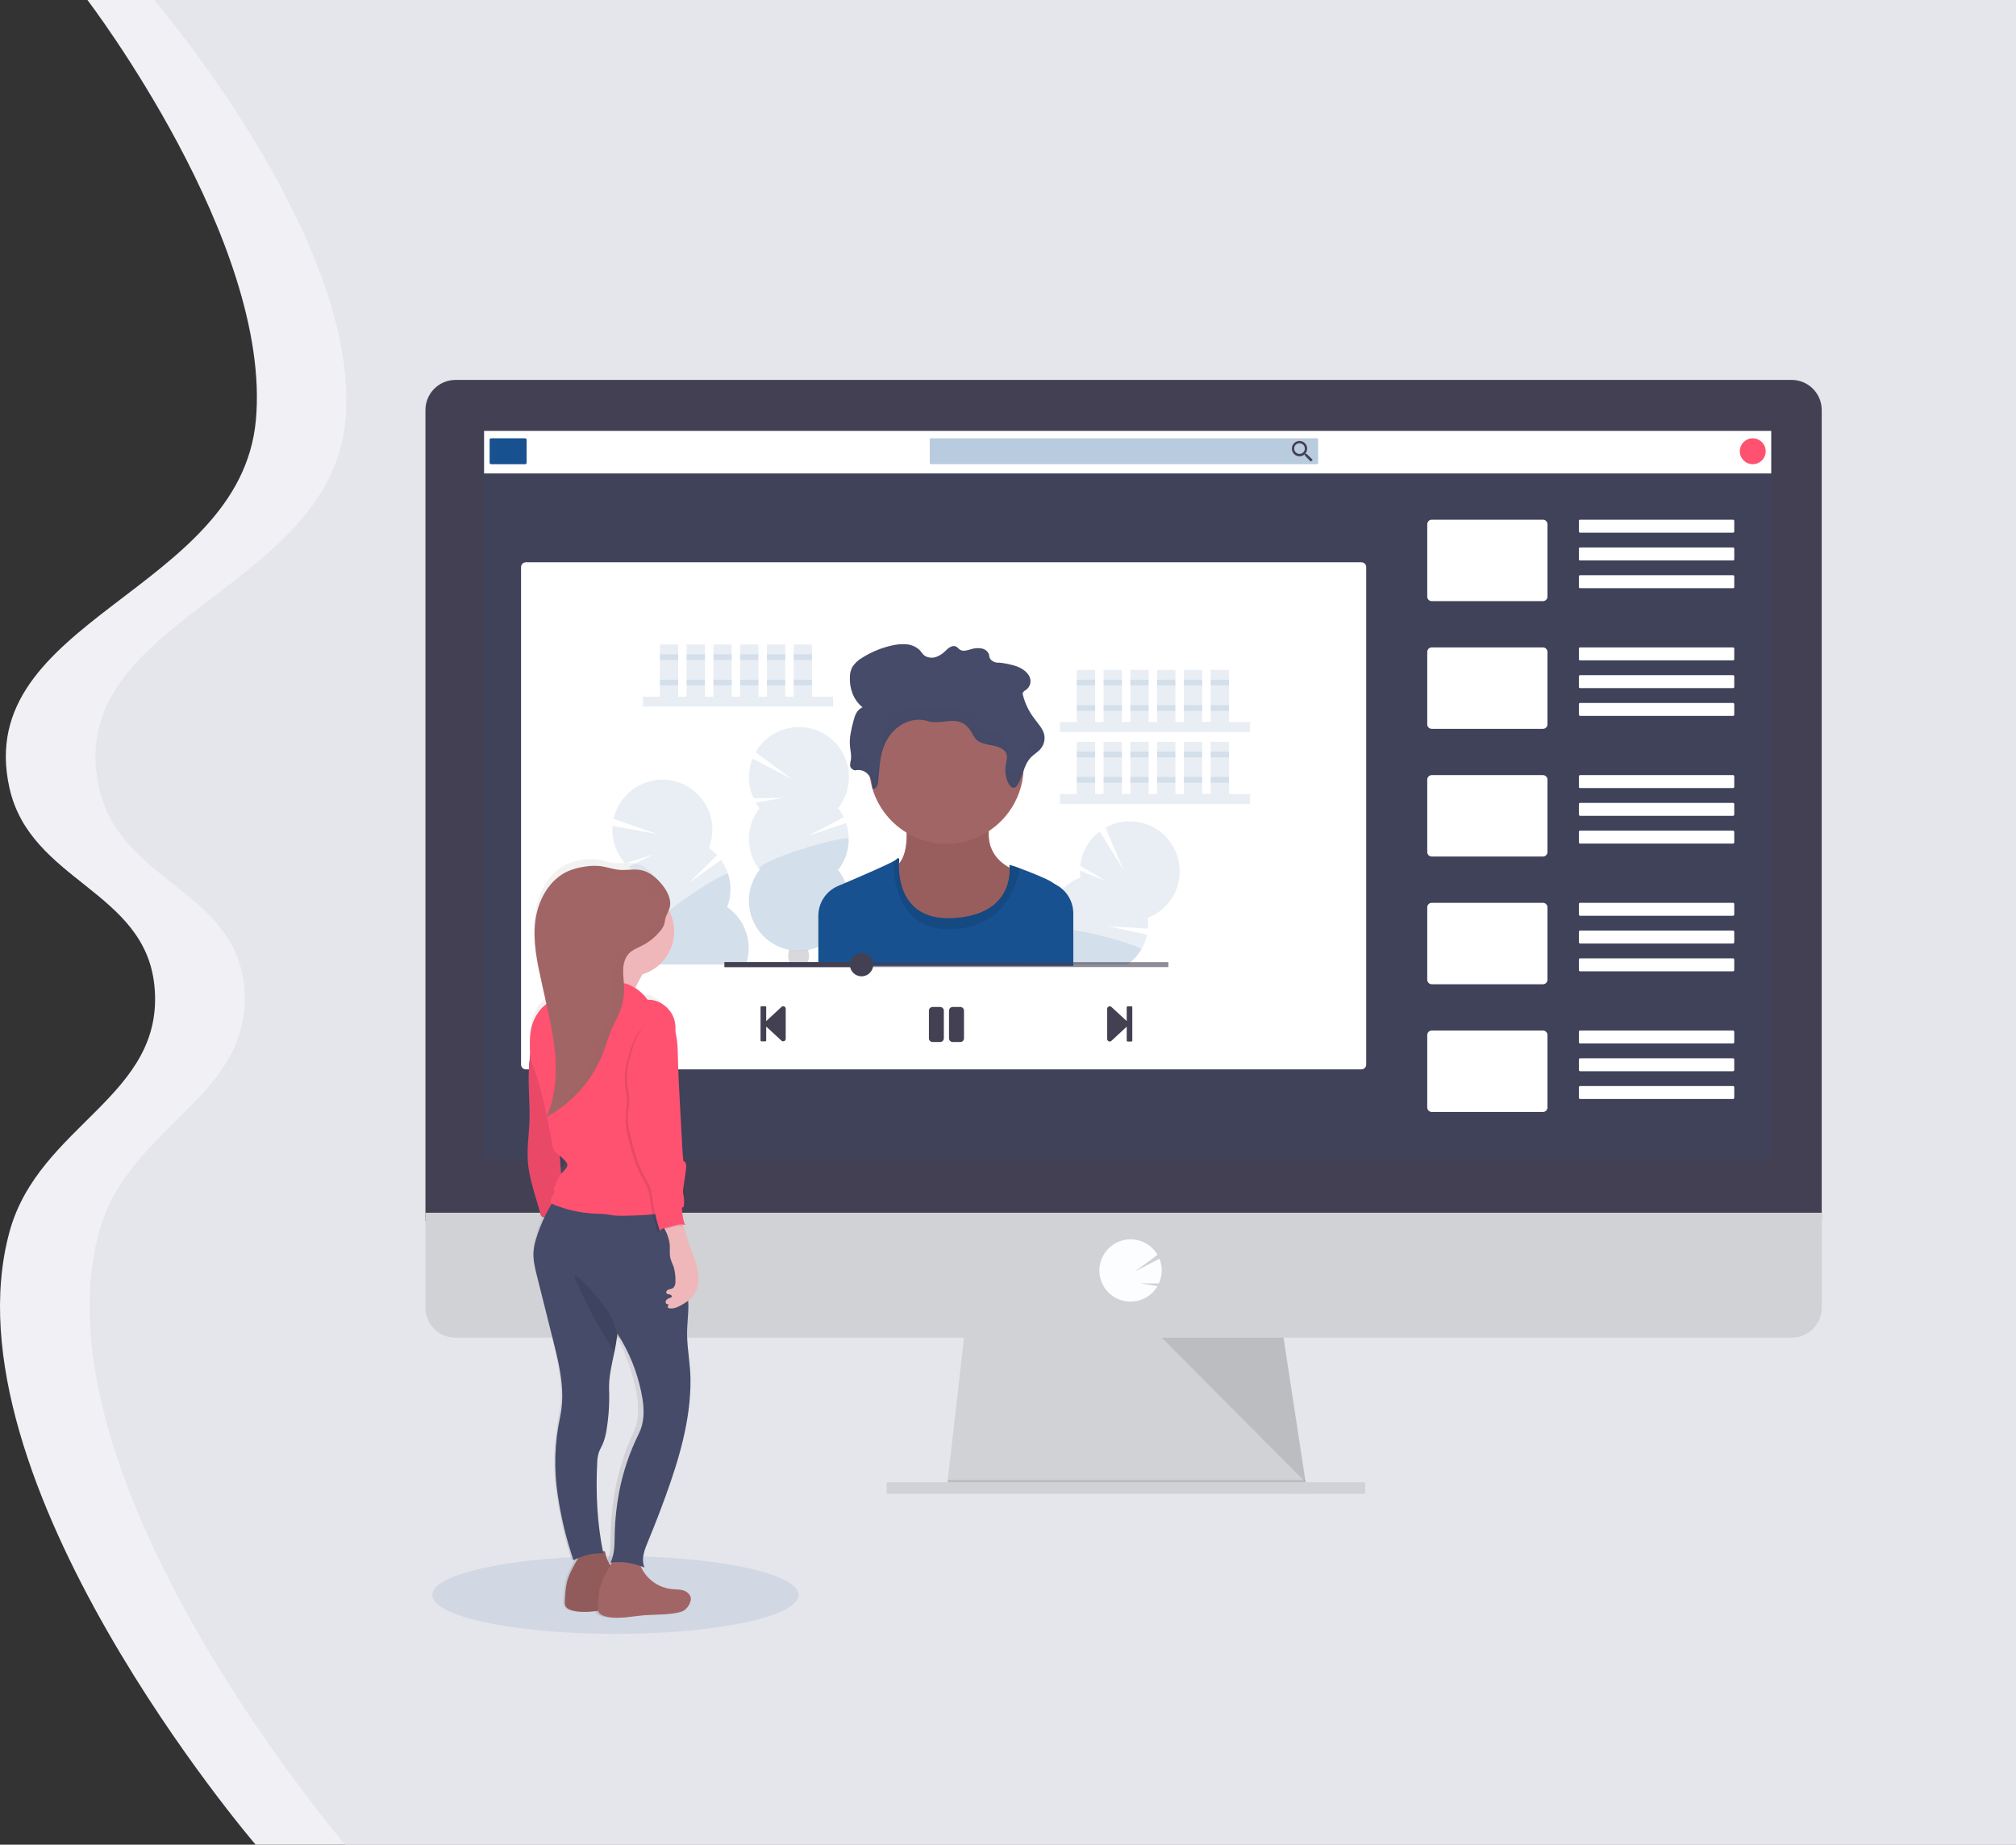 <svg width="765" height="700" viewBox="0 0 765 700" fill="none" xmlns="http://www.w3.org/2000/svg">
<rect x="0" y="0" width="765" height="700" fill="#333333" stroke="none"/>
<path d="M33.175 0H765V700H97.002C97.002 700 -21.922 561.418 3.587 467.5C14.69 426.618 62.859 416.147 58.587 374C54.923 337.864 11.508 334.447 3.587 299C-10.717 234.996 91.057 224.805 97.087 159.5C103.337 91.803 33.175 0 33.175 0Z" fill="#F0F0F5"/>
<path d="M58.504 0H765V700H131.004C131.004 700 12.08 561.418 37.589 467.5C48.693 426.618 96.861 416.147 92.589 374C88.926 337.864 45.51 334.447 37.589 299C23.285 234.996 125.059 224.805 131.089 159.5C137.339 91.803 58.504 0 58.504 0Z" fill="#E5E5EC"/>
<path d="M496.102 566.857L359.256 565.102L359.656 561.59L366.274 503.651H486.452L495.295 561.59L495.968 565.979L496.102 566.857Z" fill="#D0D2D5"/>
<path opacity="0.1" d="M495.968 565.979H427.679L359.256 565.102L359.656 561.59H495.294L495.968 565.979Z" fill="black"/>
<path d="M518.032 562.468H336.449V566.857H518.032V562.468Z" fill="#D0D2D5"/>
<path d="M691.278 155.65C691.285 154.149 690.997 152.662 690.43 151.273C689.863 149.884 689.028 148.62 687.973 147.554C686.918 146.488 685.664 145.64 684.281 145.059C682.899 144.478 681.416 144.175 679.916 144.167H172.81C171.31 144.174 169.826 144.476 168.443 145.057C167.06 145.637 165.804 146.485 164.748 147.551C163.693 148.618 162.857 149.882 162.29 151.271C161.722 152.661 161.434 154.149 161.442 155.65V463.255H691.278V155.65Z" fill="#444053"/>
<path d="M161.442 460.2V496.228C161.442 499.245 162.639 502.139 164.771 504.273C166.903 506.406 169.795 507.605 172.81 507.605H679.916C682.93 507.603 685.82 506.403 687.95 504.27C690.081 502.137 691.278 499.244 691.278 496.228V460.2H161.442Z" fill="#D0D2D5"/>
<path opacity="0.1" d="M671.979 163.48H183.372V440.009H671.979V163.48Z" fill="#175190"/>
<path d="M428.991 493.931C430.785 493.932 432.556 493.526 434.171 492.742C435.785 491.959 437.201 490.819 438.311 489.408C438.648 488.978 438.955 488.525 439.23 488.053L432.732 486.985L439.749 487.042C440.426 485.574 440.795 483.983 440.834 482.367C440.873 480.75 440.58 479.144 439.974 477.645L430.549 482.561L439.244 476.17C438.427 474.768 437.331 473.548 436.024 472.588C434.716 471.627 433.225 470.945 431.644 470.585C430.062 470.225 428.423 470.193 426.829 470.493C425.235 470.793 423.719 471.418 422.376 472.328C421.034 473.239 419.892 474.416 419.022 475.786C418.153 477.156 417.574 478.691 417.322 480.294C417.069 481.898 417.149 483.536 417.556 485.108C417.962 486.679 418.687 488.15 419.686 489.429C420.796 490.835 422.21 491.97 423.822 492.75C425.433 493.53 427.201 493.934 428.991 493.931Z" fill="#FCFDFF"/>
<path opacity="0.1" d="M440.837 507.605L495.428 562.468L487.056 507.605H440.837Z" fill="black"/>
<path d="M516.607 213.372H199.548C198.54 213.372 197.723 214.189 197.723 215.197V403.974C197.723 404.983 198.54 405.8 199.548 405.8H516.607C517.615 405.8 518.432 404.983 518.432 403.974V215.197C518.432 214.189 517.615 213.372 516.607 213.372Z" fill="white"/>
<path d="M672.119 163.509H183.688V179.661H672.119V163.509Z" fill="white"/>
<path d="M199.281 166.318H186.34C186.038 166.318 185.793 166.563 185.793 166.866V175.602C185.793 175.905 186.038 176.15 186.34 176.15H199.281C199.583 176.15 199.828 175.905 199.828 175.602V166.866C199.828 166.563 199.583 166.318 199.281 166.318Z" fill="#175190"/>
<path opacity="0.3" d="M499.779 166.318H353.221C352.996 166.318 352.814 166.5 352.814 166.725V175.743C352.814 175.968 352.996 176.15 353.221 176.15H499.779C500.004 176.15 500.186 175.968 500.186 175.743V166.725C500.186 166.5 500.004 166.318 499.779 166.318Z" fill="#175190"/>
<path d="M495.814 172.245H495.456L495.323 172.133C495.773 171.598 496.021 170.922 496.024 170.223C496.02 169.648 495.846 169.088 495.524 168.612C495.202 168.137 494.746 167.767 494.215 167.551C493.683 167.334 493.099 167.28 492.537 167.395C491.974 167.51 491.459 167.789 491.055 168.198C490.651 168.606 490.377 169.125 490.267 169.688C490.158 170.252 490.217 170.836 490.439 171.366C490.661 171.896 491.034 172.348 491.512 172.666C491.99 172.984 492.552 173.152 493.126 173.151C493.825 173.147 494.5 172.898 495.035 172.449L495.168 172.561V172.926L497.414 175.174L498.116 174.471L495.814 172.245ZM493.119 172.245C492.717 172.247 492.324 172.128 491.99 171.906C491.655 171.684 491.394 171.367 491.24 170.995C491.085 170.624 491.045 170.216 491.123 169.821C491.201 169.427 491.394 169.065 491.678 168.78C491.962 168.496 492.324 168.303 492.718 168.225C493.112 168.146 493.52 168.187 493.891 168.342C494.262 168.496 494.579 168.757 494.801 169.092C495.024 169.427 495.141 169.821 495.14 170.223C495.142 170.489 495.091 170.753 494.99 170.999C494.889 171.245 494.74 171.469 494.552 171.657C494.364 171.845 494.141 171.994 493.895 172.095C493.649 172.196 493.385 172.247 493.119 172.245Z" fill="#444053"/>
<path d="M665.102 176.15C667.815 176.15 670.014 173.949 670.014 171.234C670.014 168.519 667.815 166.318 665.102 166.318C662.389 166.318 660.189 168.519 660.189 171.234C660.189 173.949 662.389 176.15 665.102 176.15Z" fill="#FF5271"/>
<path d="M585.5 197.219H543.296C542.354 197.219 541.59 197.983 541.59 198.925V226.413C541.59 227.356 542.354 228.12 543.296 228.12H585.5C586.442 228.12 587.205 227.356 587.205 226.413V198.925C587.205 197.983 586.442 197.219 585.5 197.219Z" fill="white"/>
<path d="M657.656 197.219H599.563C599.327 197.219 599.135 197.411 599.135 197.647V201.706C599.135 201.943 599.327 202.135 599.563 202.135H657.656C657.892 202.135 658.084 201.943 658.084 201.706V197.647C658.084 197.411 657.892 197.219 657.656 197.219Z" fill="white"/>
<path d="M657.656 207.753H599.563C599.327 207.753 599.135 207.945 599.135 208.182V212.241C599.135 212.477 599.327 212.669 599.563 212.669H657.656C657.892 212.669 658.084 212.477 658.084 212.241V208.182C658.084 207.945 657.892 207.753 657.656 207.753Z" fill="white"/>
<path d="M657.656 218.288H599.563C599.327 218.288 599.135 218.479 599.135 218.716V222.775C599.135 223.012 599.327 223.204 599.563 223.204H657.656C657.892 223.204 658.084 223.012 658.084 222.775V218.716C658.084 218.479 657.892 218.288 657.656 218.288Z" fill="white"/>
<path d="M585.5 245.677H543.296C542.354 245.677 541.59 246.441 541.59 247.384V274.871C541.59 275.814 542.354 276.578 543.296 276.578H585.5C586.442 276.578 587.205 275.814 587.205 274.871V247.384C587.205 246.441 586.442 245.677 585.5 245.677Z" fill="white"/>
<path d="M657.656 245.677H599.563C599.327 245.677 599.135 245.869 599.135 246.105V250.165C599.135 250.401 599.327 250.593 599.563 250.593H657.656C657.892 250.593 658.084 250.401 658.084 250.165V246.105C658.084 245.869 657.892 245.677 657.656 245.677Z" fill="white"/>
<path d="M657.656 256.211H599.563C599.327 256.211 599.135 256.403 599.135 256.64V260.699C599.135 260.936 599.327 261.128 599.563 261.128H657.656C657.892 261.128 658.084 260.936 658.084 260.699V256.64C658.084 256.403 657.892 256.211 657.656 256.211Z" fill="white"/>
<path d="M657.621 266.746H599.599C599.343 266.746 599.135 266.953 599.135 267.209V271.198C599.135 271.454 599.343 271.662 599.599 271.662H657.621C657.877 271.662 658.084 271.454 658.084 271.198V267.209C658.084 266.953 657.877 266.746 657.621 266.746Z" fill="white"/>
<path d="M585.5 294.135H543.296C542.354 294.135 541.59 294.899 541.59 295.842V323.33C541.59 324.272 542.354 325.036 543.296 325.036H585.5C586.442 325.036 587.205 324.272 587.205 323.33V295.842C587.205 294.899 586.442 294.135 585.5 294.135Z" fill="white"/>
<path d="M657.621 294.135H599.599C599.343 294.135 599.135 294.343 599.135 294.599V298.588C599.135 298.844 599.343 299.051 599.599 299.051H657.621C657.877 299.051 658.084 298.844 658.084 298.588V294.599C658.084 294.343 657.877 294.135 657.621 294.135Z" fill="white"/>
<path d="M657.621 304.67H599.599C599.343 304.67 599.135 304.877 599.135 305.133V309.122C599.135 309.378 599.343 309.586 599.599 309.586H657.621C657.877 309.586 658.084 309.378 658.084 309.122V305.133C658.084 304.877 657.877 304.67 657.621 304.67Z" fill="white"/>
<path d="M657.621 315.204H599.599C599.343 315.204 599.135 315.412 599.135 315.668V319.657C599.135 319.913 599.343 320.12 599.599 320.12H657.621C657.877 320.12 658.084 319.913 658.084 319.657V315.668C658.084 315.412 657.877 315.204 657.621 315.204Z" fill="white"/>
<path d="M585.5 342.594H543.296C542.354 342.594 541.59 343.358 541.59 344.3V371.788C541.59 372.731 542.354 373.495 543.296 373.495H585.5C586.442 373.495 587.205 372.731 587.205 371.788V344.3C587.205 343.358 586.442 342.594 585.5 342.594Z" fill="white"/>
<path d="M657.621 342.594H599.599C599.343 342.594 599.135 342.801 599.135 343.057V347.046C599.135 347.302 599.343 347.51 599.599 347.51H657.621C657.877 347.51 658.084 347.302 658.084 347.046V343.057C658.084 342.801 657.877 342.594 657.621 342.594Z" fill="white"/>
<path d="M657.621 353.128H599.599C599.343 353.128 599.135 353.336 599.135 353.592V357.581C599.135 357.837 599.343 358.044 599.599 358.044H657.621C657.877 358.044 658.084 357.837 658.084 357.581V353.592C658.084 353.336 657.877 353.128 657.621 353.128Z" fill="white"/>
<path d="M657.621 363.663H599.599C599.343 363.663 599.135 363.87 599.135 364.126V368.115C599.135 368.371 599.343 368.579 599.599 368.579H657.621C657.877 368.579 658.084 368.371 658.084 368.115V364.126C658.084 363.87 657.877 363.663 657.621 363.663Z" fill="white"/>
<path d="M585.5 391.052H543.296C542.354 391.052 541.59 391.816 541.59 392.759V420.246C541.59 421.189 542.354 421.953 543.296 421.953H585.5C586.442 421.953 587.205 421.189 587.205 420.246V392.759C587.205 391.816 586.442 391.052 585.5 391.052Z" fill="white"/>
<path d="M657.621 391.052H599.599C599.343 391.052 599.135 391.26 599.135 391.516V395.505C599.135 395.761 599.343 395.968 599.599 395.968H657.621C657.877 395.968 658.084 395.761 658.084 395.505V391.516C658.084 391.26 657.877 391.052 657.621 391.052Z" fill="white"/>
<path d="M657.621 401.586H599.599C599.343 401.586 599.135 401.794 599.135 402.05V406.039C599.135 406.295 599.343 406.502 599.599 406.502H657.621C657.877 406.502 658.084 406.295 658.084 406.039V402.05C658.084 401.794 657.877 401.586 657.621 401.586Z" fill="white"/>
<path d="M657.621 412.121H599.599C599.343 412.121 599.135 412.328 599.135 412.584V416.573C599.135 416.829 599.343 417.037 599.599 417.037H657.621C657.877 417.037 658.084 416.829 658.084 416.573V412.584C658.084 412.328 657.877 412.121 657.621 412.121Z" fill="white"/>
<path opacity="0.1" d="M316.147 264.365H243.984V268.108H316.147V264.365Z" fill="#175190"/>
<path opacity="0.1" d="M257.345 244.574H250.398V264.365H257.345V244.574Z" fill="#175190"/>
<path opacity="0.1" d="M267.5 244.574H260.552V264.365H267.5V244.574Z" fill="#175190"/>
<path opacity="0.1" d="M277.655 244.574H270.707V264.365H277.655V244.574Z" fill="#175190"/>
<path opacity="0.1" d="M287.809 244.574H280.862V264.365H287.809V244.574Z" fill="#175190"/>
<path opacity="0.1" d="M297.964 244.574H291.016V264.365H297.964V244.574Z" fill="#175190"/>
<path opacity="0.1" d="M308.125 244.574H301.178V264.365H308.125V244.574Z" fill="#175190"/>
<path opacity="0.1" d="M257.345 248.318H250.398V250.46H257.345V248.318Z" fill="#175190"/>
<path opacity="0.1" d="M267.5 248.318H260.552V250.46H267.5V248.318Z" fill="#175190"/>
<path opacity="0.1" d="M277.655 248.318H270.707V250.46H277.655V248.318Z" fill="#175190"/>
<path opacity="0.1" d="M287.809 248.318H280.862V250.46H287.809V248.318Z" fill="#175190"/>
<path opacity="0.1" d="M297.964 248.318H291.016V250.46H297.964V248.318Z" fill="#175190"/>
<path opacity="0.1" d="M308.125 248.318H301.178V250.46H308.125V248.318Z" fill="#175190"/>
<path opacity="0.1" d="M257.345 257.946H250.398V260.088H257.345V257.946Z" fill="#175190"/>
<path opacity="0.1" d="M267.5 257.946H260.552V260.088H267.5V257.946Z" fill="#175190"/>
<path opacity="0.1" d="M277.655 257.946H270.707V260.088H277.655V257.946Z" fill="#175190"/>
<path opacity="0.1" d="M287.809 257.946H280.862V260.088H287.809V257.946Z" fill="#175190"/>
<path opacity="0.1" d="M297.964 257.946H291.016V260.088H297.964V257.946Z" fill="#175190"/>
<path opacity="0.1" d="M308.125 257.946H301.178V260.088H308.125V257.946Z" fill="#175190"/>
<path opacity="0.1" d="M474.361 273.994H402.198V277.737H474.361V273.994Z" fill="#175190"/>
<path opacity="0.1" d="M415.559 254.203H408.612V273.994H415.559V254.203Z" fill="#175190"/>
<path opacity="0.1" d="M425.714 254.203H418.766V273.994H425.714V254.203Z" fill="#175190"/>
<path opacity="0.1" d="M435.869 254.203H428.921V273.994H435.869V254.203Z" fill="#175190"/>
<path opacity="0.1" d="M446.03 254.203H439.083V273.994H446.03V254.203Z" fill="#175190"/>
<path opacity="0.1" d="M456.185 254.203H449.237V273.994H456.185V254.203Z" fill="#175190"/>
<path opacity="0.1" d="M466.34 254.203H459.392V273.994H466.34V254.203Z" fill="#175190"/>
<path opacity="0.1" d="M415.559 257.946H408.612V260.088H415.559V257.946Z" fill="#175190"/>
<path opacity="0.1" d="M425.714 257.946H418.766V260.088H425.714V257.946Z" fill="#175190"/>
<path opacity="0.1" d="M435.869 257.946H428.921V260.088H435.869V257.946Z" fill="#175190"/>
<path opacity="0.1" d="M446.03 257.946H439.083V260.088H446.03V257.946Z" fill="#175190"/>
<path opacity="0.1" d="M456.185 257.946H449.237V260.088H456.185V257.946Z" fill="#175190"/>
<path opacity="0.1" d="M466.34 257.946H459.392V260.088H466.34V257.946Z" fill="#175190"/>
<path opacity="0.1" d="M415.559 267.575H408.612V269.717H415.559V267.575Z" fill="#175190"/>
<path opacity="0.1" d="M425.714 267.575H418.766V269.717H425.714V267.575Z" fill="#175190"/>
<path opacity="0.1" d="M435.869 267.575H428.921V269.717H435.869V267.575Z" fill="#175190"/>
<path opacity="0.1" d="M446.03 267.575H439.083V269.717H446.03V267.575Z" fill="#175190"/>
<path opacity="0.1" d="M456.185 267.575H449.237V269.717H456.185V267.575Z" fill="#175190"/>
<path opacity="0.1" d="M466.34 267.575H459.392V269.717H466.34V267.575Z" fill="#175190"/>
<path opacity="0.1" d="M474.361 301.271H402.198V305.014H474.361V301.271Z" fill="#175190"/>
<path opacity="0.1" d="M415.559 281.48H408.612V301.271H415.559V281.48Z" fill="#175190"/>
<path opacity="0.1" d="M425.714 281.48H418.766V301.271H425.714V281.48Z" fill="#175190"/>
<path opacity="0.1" d="M435.869 281.48H428.921V301.271H435.869V281.48Z" fill="#175190"/>
<path opacity="0.1" d="M446.03 281.48H439.083V301.271H446.03V281.48Z" fill="#175190"/>
<path opacity="0.1" d="M456.185 281.48H449.237V301.271H456.185V281.48Z" fill="#175190"/>
<path opacity="0.1" d="M466.34 281.48H459.392V301.271H466.34V281.48Z" fill="#175190"/>
<path opacity="0.1" d="M415.559 285.223H408.612V287.365H415.559V285.223Z" fill="#175190"/>
<path opacity="0.1" d="M425.714 285.223H418.766V287.365H425.714V285.223Z" fill="#175190"/>
<path opacity="0.1" d="M435.869 285.223H428.921V287.365H435.869V285.223Z" fill="#175190"/>
<path opacity="0.1" d="M446.03 285.223H439.083V287.365H446.03V285.223Z" fill="#175190"/>
<path opacity="0.1" d="M456.185 285.223H449.237V287.365H456.185V285.223Z" fill="#175190"/>
<path opacity="0.1" d="M466.34 285.223H459.392V287.365H466.34V285.223Z" fill="#175190"/>
<path opacity="0.1" d="M415.559 294.852H408.612V296.994H415.559V294.852Z" fill="#175190"/>
<path opacity="0.1" d="M425.714 294.852H418.766V296.994H425.714V294.852Z" fill="#175190"/>
<path opacity="0.1" d="M435.869 294.852H428.921V296.994H435.869V294.852Z" fill="#175190"/>
<path opacity="0.1" d="M446.03 294.852H439.083V296.994H446.03V294.852Z" fill="#175190"/>
<path opacity="0.1" d="M456.185 294.852H449.237V296.994H456.185V294.852Z" fill="#175190"/>
<path opacity="0.1" d="M466.34 294.852H459.392V296.994H466.34V294.852Z" fill="#175190"/>
<path opacity="0.1" d="M288.251 306.692C287.713 306.002 287.221 305.277 286.778 304.522L297.171 302.816L285.942 302.9C284.865 300.553 284.278 298.012 284.215 295.43C284.152 292.849 284.616 290.281 285.578 287.885L300.631 295.694L286.728 285.469C288.022 283.198 289.77 281.219 291.864 279.657C293.958 278.095 296.352 276.982 298.896 276.39C301.44 275.798 304.079 275.738 306.647 276.215C309.215 276.692 311.657 277.695 313.819 279.161C315.981 280.627 317.817 282.525 319.212 284.735C320.606 286.945 321.529 289.42 321.922 292.004C322.315 294.588 322.17 297.225 321.497 299.751C320.823 302.276 319.634 304.634 318.006 306.678C318.852 307.747 319.577 308.905 320.168 310.134L306.68 317.157L321.059 312.332C322.065 315.315 322.313 318.503 321.78 321.606C321.247 324.709 319.95 327.631 318.006 330.107C320.21 332.903 321.582 336.263 321.966 339.803C322.35 343.342 321.73 346.919 320.178 350.123C318.626 353.326 316.203 356.028 313.188 357.918C310.173 359.809 306.687 360.811 303.129 360.811C299.571 360.811 296.085 359.809 293.07 357.918C290.055 356.028 287.632 353.326 286.08 350.123C284.527 346.919 283.908 343.342 284.292 339.803C284.676 336.263 286.048 332.903 288.251 330.107C285.627 326.766 284.2 322.639 284.2 318.389C284.2 314.139 285.627 310.013 288.251 306.671V306.692Z" fill="#175190"/>
<path opacity="0.1" d="M322.063 318.407C322.063 322.652 320.634 326.774 318.006 330.107C320.21 332.903 321.582 336.263 321.966 339.803C322.35 343.342 321.73 346.919 320.178 350.123C318.626 353.326 316.203 356.028 313.188 357.918C310.173 359.809 306.687 360.811 303.129 360.811C299.571 360.811 296.085 359.809 293.07 357.918C290.055 356.028 287.632 353.326 286.08 350.123C284.527 346.919 283.908 343.342 284.292 339.803C284.676 336.263 286.048 332.903 288.251 330.107C285.704 326.897 322.063 316.279 322.063 318.407Z" fill="#175190"/>
<path opacity="0.2" d="M306.16 365.84C306.193 365.89 306.224 365.941 306.252 365.994H299.823C299.859 365.945 299.88 365.889 299.915 365.84C299.361 364.877 299.076 363.783 299.087 362.672C299.084 361.911 299.214 361.155 299.473 360.439C299.83 360.495 300.273 360.558 300.785 360.615C302.276 360.764 303.778 360.764 305.269 360.615C305.7 360.572 306.142 360.516 306.596 360.446C306.592 360.457 306.592 360.47 306.596 360.481C306.851 361.186 306.979 361.93 306.974 362.679C306.989 363.786 306.708 364.877 306.16 365.84Z" fill="#3F3D56"/>
<path opacity="0.1" d="M283.058 365.994H247.268C247.191 365.79 247.121 365.573 247.057 365.362C245.796 361.304 245.942 356.938 247.471 352.974C243.978 350.556 241.397 347.034 240.143 342.972C238.889 338.911 239.036 334.546 240.559 330.577C239.84 330.082 239.157 329.535 238.517 328.941L247.935 324.243L237.226 327.642C235.504 325.719 234.192 323.465 233.372 321.017C232.551 318.569 232.239 315.979 232.454 313.406L249.163 316.426L232.868 310.759C233.43 308.203 234.514 305.792 236.053 303.676C237.592 301.561 239.551 299.787 241.809 298.466C244.066 297.145 246.572 296.306 249.169 296.002C251.766 295.698 254.398 295.935 256.899 296.698C259.4 297.461 261.716 298.734 263.701 300.436C265.687 302.139 267.299 304.234 268.435 306.591C269.572 308.947 270.209 311.514 270.307 314.128C270.404 316.743 269.96 319.35 269.002 321.785C270.132 322.572 271.174 323.478 272.111 324.489L261.289 335.17L273.605 326.307C275.451 328.863 276.631 331.839 277.038 334.966C277.444 338.093 277.065 341.272 275.935 344.216C279.334 346.571 281.87 349.975 283.156 353.906C284.442 357.838 284.408 362.083 283.058 365.994Z" fill="#175190"/>
<path opacity="0.1" d="M283.058 365.994H247.268C247.191 365.79 247.121 365.573 247.057 365.362C245.796 361.304 245.942 356.938 247.471 352.974C244.103 350.642 275.704 329.749 276.328 331.785C277.589 335.846 277.443 340.214 275.914 344.181C279.324 346.535 281.869 349.943 283.159 353.883C284.449 357.822 284.414 362.077 283.058 365.994Z" fill="#175190"/>
<path opacity="0.1" d="M444.992 340.332C442.818 343.983 439.478 346.794 435.511 348.31C435.68 349.662 435.706 351.027 435.588 352.384L420.423 351.471L435.237 354.687C434.801 356.708 434.038 358.644 432.977 360.418C431.686 362.591 429.967 364.478 427.925 365.966H407.278V366.507H386.225C386.267 366.324 386.31 366.149 386.359 365.966C387.127 363.06 388.574 360.379 390.581 358.143C392.588 355.908 395.098 354.181 397.903 353.107C397.364 348.891 398.256 344.616 400.436 340.969C402.616 337.321 405.958 334.513 409.924 332.993C409.813 332.125 409.761 331.249 409.77 330.374L419.559 334.243L409.875 328.548C410.16 325.981 410.967 323.5 412.245 321.256C413.523 319.012 415.245 317.053 417.307 315.499L426.226 329.952L419.538 314.038C423.181 312.021 427.387 311.261 431.505 311.875C435.623 312.489 439.424 314.443 442.321 317.436C445.218 320.429 447.05 324.293 447.532 328.431C448.015 332.57 447.122 336.752 444.992 340.332Z" fill="#175190"/>
<path opacity="0.1" d="M432.977 360.446C431.686 362.619 429.967 364.506 427.925 365.994H407.278V366.535H386.225C386.267 366.352 386.31 366.177 386.359 365.994C387.127 363.089 388.574 360.407 390.581 358.172C392.588 355.936 395.098 354.21 397.903 353.135C397.727 351.731 401.805 351.941 407.243 352.854C417.903 354.645 433.7 359.238 432.977 360.446Z" fill="#175190"/>
<path d="M343.488 309.874C343.488 309.874 346.084 323.92 340.288 328.506C334.491 333.092 345.2 360.579 362.871 357.37C380.541 354.16 387.741 331.104 387.741 331.104C387.741 331.104 370.043 327.438 376.604 308.806L343.488 309.874Z" fill="#EE8E9E"/>
<path d="M343.488 309.874C343.488 309.874 346.084 323.92 340.288 328.506C334.491 333.092 345.2 360.579 362.871 357.37C380.541 354.16 387.741 331.104 387.741 331.104C387.741 331.104 370.043 327.438 376.604 308.806L343.488 309.874Z" fill="#985E5E"/>
<path d="M359.13 320.183C375.311 320.183 388.429 307.056 388.429 290.863C388.429 274.669 375.311 261.542 359.13 261.542C342.949 261.542 329.831 274.669 329.831 290.863C329.831 307.056 342.949 320.183 359.13 320.183Z" fill="#A26565"/>
<path d="M407.278 346.604V366.535H310.532V347.51C310.532 345.097 311.242 342.738 312.574 340.727C313.906 338.716 315.8 337.143 318.02 336.203L320.792 335.023C327.81 332.031 336.337 328.316 339.123 326.771C339.428 326.619 339.715 326.432 339.979 326.216C341.502 324.692 341.2 326.673 341.2 326.673C341.2 326.673 341.158 327.052 341.13 327.705C340.961 332.193 341.607 349.827 362.26 348.36C382.408 346.955 383.313 333.316 383.11 329.306C383.098 328.935 383.068 328.565 383.018 328.197C384.412 328.528 385.775 328.975 387.096 329.531C391.306 331.09 397.524 333.59 399.187 334.77C399.706 335.135 400.338 335.515 401.026 335.901C401.806 336.336 402.536 336.857 403.201 337.453C404.485 338.606 405.511 340.017 406.213 341.594C406.916 343.171 407.279 344.878 407.278 346.604Z" fill="#175190"/>
<path opacity="0.1" d="M387.096 329.531C385.39 337.439 380.036 352.25 360.737 352.636C340.175 353.044 338.982 332.579 339.116 326.771C339.425 326.623 339.715 326.436 339.979 326.216C341.509 324.692 341.2 326.673 341.2 326.673C341.2 326.673 338.61 350.038 362.253 348.359C385.896 346.681 382.99 328.204 382.99 328.204C382.99 328.091 384.752 328.702 387.096 329.531Z" fill="black"/>
<path d="M324.449 292.33C325.421 292.087 326.445 292.141 327.387 292.485C328.329 292.83 329.146 293.448 329.733 294.262C330.8 295.758 330.961 297.563 331.094 299.29C332.365 299.557 333.08 298.117 333.2 297.029C333.67 292.597 333.705 288.082 335.193 283.798C336.681 279.514 339.93 275.37 344.919 273.734C346.624 273.143 348.446 272.969 350.232 273.228C351.291 273.404 352.288 273.776 353.341 273.93C356.99 274.534 360.955 272.807 364.372 274.008C366.52 274.766 367.881 276.515 368.885 278.264C369.321 279.206 369.914 280.068 370.639 280.813C372.092 282.119 374.366 282.456 376.45 282.864C378.534 283.271 380.808 283.98 381.699 285.588C382.499 287.042 381.91 288.721 381.643 290.294C381.231 292.786 381.647 295.345 382.829 297.577C383.215 298.279 384.001 299.129 384.934 298.897C385.352 298.756 385.706 298.469 385.931 298.089C388.324 294.732 388.261 290.364 391.264 287.337C392.268 286.326 393.566 285.539 394.541 284.528C395.28 283.779 395.821 282.858 396.117 281.848C396.414 280.838 396.456 279.771 396.24 278.741C395.699 276.423 393.847 274.527 392.352 272.491C390.411 269.91 388.997 266.973 388.19 263.845C388.05 263.482 388.05 263.078 388.19 262.715C388.474 262.346 388.839 262.048 389.257 261.844C390.071 261.298 390.657 260.474 390.908 259.527C391.159 258.579 391.056 257.573 390.619 256.696C389.769 254.961 387.903 253.641 385.797 252.854C383.662 252.152 381.458 251.682 379.222 251.45C377.748 251.661 376.022 250.825 375.566 249.645C375.362 249.118 375.362 248.549 375.159 248.023C374.882 247.494 374.483 247.039 373.995 246.697C373.506 246.354 372.943 246.135 372.351 246.056C371.096 245.853 369.811 245.944 368.597 246.323C367.193 246.716 365.6 247.306 364.386 246.618C363.748 246.26 363.397 245.607 362.709 245.312C361.306 244.722 359.86 245.916 358.856 246.899C357.889 247.931 356.702 248.73 355.383 249.238C354.686 249.503 353.94 249.615 353.197 249.565C352.453 249.516 351.729 249.306 351.074 248.95C350.112 248.339 349.628 247.356 348.863 246.576C347.418 245.287 345.57 244.542 343.635 244.469C341.646 244.363 339.653 244.582 337.733 245.115C334.07 246.009 330.571 247.478 327.368 249.469C325.757 250.356 324.39 251.627 323.389 253.171C322.797 254.354 322.491 255.66 322.498 256.984C322.343 261.135 323.719 265.503 327.305 268.41C325.115 269.323 324.378 271.564 323.866 273.551C323.045 276.725 322.224 279.949 322.533 283.18C322.687 284.851 323.143 286.522 322.898 288.187C322.701 288.971 322.593 289.774 322.575 290.582C322.678 291.027 322.911 291.431 323.245 291.742C323.579 292.054 323.998 292.258 324.449 292.33Z" fill="#454B69"/>
<g opacity="0.1">
<path opacity="0.1" d="M395.784 277.435C395.468 278.123 395.042 278.754 394.52 279.303C393.545 280.328 392.247 281.122 391.243 282.112C388.24 285.118 388.303 289.514 385.91 292.871C385.686 293.251 385.332 293.536 384.913 293.672C384.001 293.911 383.215 293.082 382.808 292.352C382.344 291.462 381.993 290.519 381.762 289.542C381.713 289.788 381.664 290.034 381.622 290.245C381.209 292.737 381.626 295.295 382.808 297.527C383.194 298.23 383.98 299.079 384.913 298.848C385.331 298.706 385.685 298.42 385.91 298.04C388.303 294.683 388.24 290.315 391.243 287.288C392.247 286.277 393.545 285.49 394.52 284.479C395.259 283.729 395.8 282.809 396.096 281.799C396.393 280.789 396.435 279.722 396.219 278.692C396.111 278.261 395.965 277.84 395.784 277.435Z" fill="black"/>
<path opacity="0.1" d="M389.243 256.647C388.824 256.849 388.458 257.147 388.176 257.518C388.036 257.879 388.036 258.28 388.176 258.641C388.453 259.733 388.807 260.803 389.236 261.844C390.049 261.298 390.636 260.474 390.887 259.527C391.138 258.579 391.035 257.573 390.597 256.696C390.461 256.407 390.296 256.132 390.106 255.874C389.857 256.172 389.566 256.432 389.243 256.647Z" fill="black"/>
<path opacity="0.1" d="M327.348 263.157C324.862 261.107 323.224 258.207 322.752 255.018C322.626 255.647 322.555 256.286 322.541 256.928C322.38 259.994 323.188 263.034 324.85 265.615C325.353 264.516 326.242 263.641 327.348 263.157Z" fill="black"/>
<path opacity="0.1" d="M381.643 285.118C381.909 283.538 382.499 281.859 381.699 280.412C380.808 278.797 378.534 278.095 376.45 277.688C374.365 277.28 372.092 276.936 370.639 275.637C369.914 274.893 369.321 274.031 368.885 273.088C367.895 271.339 366.52 269.576 364.372 268.832C360.955 267.631 356.99 269.351 353.34 268.754C352.288 268.579 351.291 268.214 350.232 268.052C348.446 267.791 346.624 267.964 344.919 268.558C339.93 270.201 336.68 274.345 335.193 278.622C333.705 282.899 333.67 287.414 333.2 291.853C333.08 292.934 332.365 294.381 331.094 294.114C330.961 292.38 330.8 290.603 329.733 289.079C329.145 288.267 328.327 287.649 327.385 287.306C326.444 286.963 325.421 286.91 324.449 287.155C323.859 287.023 323.335 286.687 322.968 286.206C323.045 286.85 323.045 287.501 322.968 288.145C322.771 288.928 322.663 289.732 322.645 290.54C322.735 290.989 322.958 291.401 323.285 291.723C323.611 292.044 324.026 292.261 324.477 292.344C325.449 292.101 326.473 292.155 327.415 292.499C328.357 292.844 329.174 293.462 329.761 294.276C330.828 295.772 330.989 297.577 331.122 299.304C332.393 299.571 333.108 298.131 333.228 297.043C333.698 292.611 333.733 288.096 335.221 283.812C336.708 279.528 339.958 275.384 344.947 273.748C346.652 273.157 348.474 272.983 350.26 273.242C351.319 273.418 352.316 273.79 353.369 273.944C357.018 274.548 360.983 272.821 364.4 274.022C366.548 274.78 367.909 276.529 368.913 278.278C369.349 279.221 369.942 280.083 370.667 280.827C372.12 282.133 374.393 282.47 376.478 282.878C378.562 283.285 380.688 283.945 381.622 285.434C381.587 285.329 381.622 285.223 381.643 285.118Z" fill="black"/>
<path opacity="0.1" d="M322.94 282.934C323.055 281.626 322.977 280.307 322.708 279.022C322.503 280.379 322.458 281.756 322.575 283.123C322.575 283.475 322.652 283.826 322.701 284.17C322.778 283.755 322.884 283.348 322.94 282.934Z" fill="black"/>
</g>
<path d="M288.595 394.872V382.196C288.595 382.101 288.633 382.01 288.7 381.943C288.767 381.876 288.858 381.838 288.953 381.838H290.392C290.487 381.838 290.578 381.876 290.645 381.943C290.712 382.01 290.75 382.101 290.75 382.196V387.47L296.588 382.056C296.726 381.941 296.892 381.867 297.069 381.843C297.247 381.819 297.427 381.845 297.59 381.918C297.753 381.991 297.892 382.108 297.992 382.257C298.092 382.406 298.147 382.579 298.153 382.758V394.24C298.147 394.419 298.092 394.593 297.992 394.741C297.892 394.89 297.753 395.007 297.59 395.081C297.427 395.154 297.247 395.18 297.069 395.155C296.892 395.131 296.726 395.057 296.588 394.943L290.75 389.563V394.809C290.75 394.904 290.712 394.995 290.645 395.063C290.578 395.13 290.487 395.167 290.392 395.167H288.953C288.868 395.169 288.786 395.14 288.72 395.086C288.654 395.032 288.61 394.956 288.595 394.872Z" fill="#444053"/>
<path d="M429.672 382.196V394.872C429.672 394.92 429.663 394.967 429.644 395.011C429.626 395.055 429.599 395.095 429.565 395.128C429.531 395.162 429.49 395.188 429.446 395.205C429.402 395.223 429.355 395.232 429.307 395.231H427.904C427.809 395.231 427.718 395.193 427.651 395.126C427.583 395.059 427.546 394.967 427.546 394.872V389.598L421.707 395.006C421.569 395.12 421.402 395.193 421.225 395.217C421.047 395.241 420.867 395.215 420.704 395.142C420.54 395.069 420.401 394.952 420.3 394.804C420.2 394.656 420.142 394.482 420.135 394.304V382.779C420.142 382.6 420.2 382.427 420.3 382.279C420.401 382.131 420.54 382.014 420.704 381.941C420.867 381.868 421.047 381.842 421.225 381.866C421.402 381.89 421.569 381.963 421.707 382.077L427.546 387.456V382.217C427.546 382.122 427.583 382.031 427.651 381.964C427.718 381.897 427.809 381.859 427.904 381.859H429.307C429.4 381.857 429.489 381.891 429.558 381.954C429.626 382.017 429.667 382.104 429.672 382.196Z" fill="#444053"/>
<path d="M356.751 395.42H353.895C353.523 395.42 353.166 395.272 352.902 395.009C352.639 394.745 352.491 394.388 352.491 394.016V383.523C352.491 383.151 352.639 382.794 352.902 382.53C353.166 382.267 353.523 382.119 353.895 382.119H356.751C357.123 382.119 357.48 382.267 357.744 382.53C358.007 382.794 358.155 383.151 358.155 383.523V394.016C358.155 394.388 358.007 394.745 357.744 395.009C357.48 395.272 357.123 395.42 356.751 395.42ZM365.804 394.016V383.523C365.804 383.151 365.656 382.794 365.393 382.53C365.13 382.267 364.773 382.119 364.4 382.119H361.516C361.144 382.119 360.787 382.267 360.524 382.53C360.26 382.794 360.113 383.151 360.113 383.523V394.016C360.113 394.388 360.26 394.745 360.524 395.009C360.787 395.272 361.144 395.42 361.516 395.42H364.372C364.559 395.424 364.745 395.39 364.918 395.322C365.092 395.253 365.25 395.15 365.383 395.019C365.516 394.888 365.622 394.732 365.694 394.56C365.767 394.388 365.804 394.203 365.804 394.016Z" fill="#444053"/>
<path opacity="0.6" d="M443.342 365.109H274.918V366.984H443.342V365.109Z" fill="#444053"/>
<path d="M326.926 370.489C329.379 370.489 331.368 368.499 331.368 366.043C331.368 363.588 329.379 361.598 326.926 361.598C324.472 361.598 322.484 363.588 322.484 366.043C322.484 368.499 324.472 370.489 326.926 370.489Z" fill="#444053"/>
<path d="M326.926 365.109H274.918V366.984H326.926V365.109Z" fill="#444053"/>
<path opacity="0.1" d="M233.513 620C271.883 620 302.989 613.397 302.989 605.252C302.989 597.107 271.883 590.504 233.513 590.504C195.143 590.504 164.038 597.107 164.038 605.252C164.038 613.397 195.143 620 233.513 620Z" fill="#175190"/>
<path d="M256.777 603.538C255.373 603.026 253.872 603.11 252.405 602.948C249.36 602.596 246.524 601.219 244.363 599.043C242.973 597.637 241.88 595.965 241.149 594.127C241.612 594.296 242.075 594.472 242.552 594.661C241.149 591.381 242.622 587.701 243.913 584.387C246.103 578.768 248.173 573.119 250.124 567.44C255.037 553.05 259.247 538.084 259.156 522.774C259.156 517.24 258.138 512.008 257.942 506.481C257.794 502.38 258.426 498.285 258.398 494.177C258.398 493.601 258.398 493.032 258.356 492.456C259.611 491.356 260.598 489.983 261.239 488.441C261.88 486.9 262.159 485.232 262.054 483.565C261.983 482.697 261.859 481.834 261.682 480.981C261.434 479.499 261.106 478.031 260.7 476.584C260.237 475.06 259.605 473.6 259.065 472.111C258.019 469.224 257.31 466.219 256.419 463.283C256.749 463.317 257.072 463.405 257.373 463.543C257.149 463.279 256.994 462.962 256.924 462.623C256.4 460.754 256.117 458.826 256.082 456.885L256.679 456.618C256.947 454.723 256.85 452.795 256.391 450.937C256.728 447.924 257.254 444.89 257.577 441.891C257.696 440.767 257.647 439.356 256.616 439.082C256.405 437.474 256.321 435.844 256.237 434.222C255.942 428.562 255.649 422.903 255.359 417.248C255.065 411.566 254.77 405.891 254.658 400.203C254.58 396.593 254.538 392.857 253.682 389.402C253.83 387.746 253.661 386.078 253.184 384.486C251.879 380.349 247.822 377.069 243.71 377.301C242.484 375.545 240.967 374.011 239.226 372.764C240.047 370.924 241.029 369.028 241.836 367.539C248.419 365.397 253.233 358.901 253.233 351.176C253.243 348.348 252.581 345.558 251.303 343.036C251.424 342.726 251.527 342.41 251.612 342.088C251.964 340.571 251.854 338.984 251.296 337.53C251.099 336.972 250.864 336.428 250.594 335.901C250.412 335.55 250.215 335.199 250.012 334.861L249.654 334.321C249.436 333.991 249.212 333.675 248.952 333.366C248.454 332.696 247.92 332.053 247.352 331.441C246.653 330.684 245.882 329.998 245.05 329.391C243.922 328.551 242.631 327.956 241.261 327.642C240.468 327.485 239.661 327.412 238.854 327.424C238.369 327.424 237.878 327.424 237.394 327.466C236.412 327.522 235.436 327.593 234.461 327.586C234.138 327.586 233.808 327.586 233.485 327.536C231.768 327.307 230.07 326.953 228.404 326.476L227.562 326.3C227.275 326.244 226.994 326.195 226.706 326.16C225.936 326.057 225.16 326.01 224.383 326.02H223.604C222.826 326.057 222.051 326.137 221.281 326.258L220.509 326.378C218.56 326.683 216.66 327.248 214.86 328.056C214.629 328.162 214.39 328.281 214.158 328.407L214.018 328.485C213.829 328.583 213.639 328.688 213.457 328.801L213.351 328.864L212.755 329.243L212.706 329.278C207.134 333.028 203.842 340.136 203.007 347.187C202.074 355.102 203.709 363.08 205.344 370.868L206.818 377.891C206.881 378.207 206.951 378.516 207.014 378.832C204.942 380.534 203.348 382.746 202.39 385.251C200.986 388.763 200.951 392.562 201.063 396.368C201.063 397.141 201.106 397.913 201.183 398.686C201.007 400.147 200.853 401.614 200.755 403.089C200.313 409.902 201.141 416.749 200.923 423.575C200.755 428.835 199.962 434.11 200.348 439.335C200.684 443.97 201.927 448.465 203.155 452.938L204.923 459.315C204.981 459.645 205.134 459.95 205.365 460.193C205.656 460.388 206.011 460.461 206.355 460.397C205.204 463.012 204.243 465.706 203.478 468.459C202.949 470.145 202.601 471.882 202.439 473.642C202.207 476.858 202.951 480.054 203.695 483.179C204.818 487.861 205.936 492.562 207.05 497.281C207.836 500.582 208.619 503.88 209.4 507.176C210.944 513.68 212.495 520.225 212.783 526.918C212.943 530.279 212.708 533.648 212.081 536.954C210.057 546.854 209.762 557.031 211.211 567.033C212.382 575.471 214.282 583.791 216.888 591.901C217.457 591.599 218.032 591.318 218.622 591.058L218.376 591.515C217.567 592.919 216.818 594.359 216.13 595.834C215.667 596.792 215.266 597.78 214.93 598.791C214.032 601.6 213.892 604.592 213.765 607.548C213.701 608.117 213.751 608.692 213.913 609.241C214.299 610.301 215.408 610.842 216.439 611.137C219.471 612.001 222.622 611.692 225.773 611.284C225.787 611.354 225.808 611.422 225.836 611.488C226.222 612.549 227.324 613.089 228.362 613.384C232.699 614.62 237.275 613.455 241.745 613.033C246.215 612.612 250.608 612.921 254.91 611.888C255.551 611.751 256.167 611.514 256.735 611.186C257.841 610.412 258.652 609.286 259.037 607.991C259.171 607.655 259.261 607.303 259.303 606.944C259.479 605.406 258.166 604.051 256.777 603.538ZM241.935 538.499C241.693 540.144 241.22 541.747 240.531 543.26C237.155 550.444 234.734 558.04 233.331 565.853C232.41 571.014 231.877 576.238 231.738 581.479C231.668 585.342 231.815 589.387 230.208 592.856L230.79 592.765C230.608 593.102 230.432 593.467 230.264 593.734L230.18 593.889C229.208 592.232 228.558 590.407 228.264 588.509C228.264 588.446 227.948 588.397 227.464 588.369C225.48 577.275 224.792 565.988 225.415 554.736C225.424 553.371 225.613 552.013 225.976 550.698C226.334 549.567 226.938 548.534 227.38 547.439C228.081 545.598 228.552 543.678 228.783 541.722C229.548 536.723 229.844 531.663 229.668 526.609C229.499 521.84 230.601 517.1 231.541 512.352C231.99 510.098 232.404 507.837 232.629 505.575L232.671 505.119C236.846 512.012 239.764 519.593 241.289 527.508C242.136 531.107 242.355 534.825 241.935 538.499ZM211.899 437.003L212.123 437.2C212.802 437.797 213.426 438.453 213.99 439.159C214.271 439.467 214.473 439.838 214.58 440.241C214.79 441.266 213.941 442.137 213.246 442.888C212.944 443.214 212.661 443.556 212.397 443.914C212.247 441.61 212.088 439.307 211.92 437.003H211.899Z" fill="url(#paint0_linear)"/>
<path d="M202.186 392.983L201.414 398.946C201.155 400.968 200.895 402.984 200.755 405.014C200.284 411.77 201.155 418.554 200.93 425.324C200.748 430.535 199.92 435.739 200.32 440.943C200.677 445.536 201.983 450.003 203.288 454.427L205.141 460.748C205.204 461.078 205.365 461.381 205.604 461.619C205.961 461.83 206.385 461.898 206.79 461.808L215.015 461.064C214.488 458.648 213.906 456.148 213.611 453.669C213.386 451.73 213.253 449.778 213.113 447.825C212.678 441.744 212.179 435.662 211.709 429.566L210.832 418.891C210.46 414.256 210.074 409.6 208.909 405.098C207.74 400.551 205.426 396.38 202.186 392.983Z" fill="#175190"/>
<path d="M202.186 392.983L201.414 398.946C201.155 400.968 200.895 402.984 200.755 405.014C200.284 411.77 201.155 418.554 200.93 425.324C200.748 430.535 199.92 435.739 200.32 440.943C200.677 445.536 201.983 450.003 203.288 454.427L205.141 460.748C205.204 461.078 205.365 461.381 205.604 461.619C205.961 461.83 206.385 461.898 206.79 461.808L215.015 461.064C214.488 458.648 213.906 456.148 213.611 453.669C213.386 451.73 213.253 449.778 213.113 447.825C212.678 441.744 212.179 435.662 211.709 429.566L210.832 418.891C210.46 414.256 210.074 409.6 208.909 405.098C207.74 400.551 205.426 396.38 202.186 392.983Z" fill="#E94966"/>
<path d="M216.839 595.96C216.356 596.911 215.934 597.892 215.576 598.896C214.636 601.67 214.495 604.648 214.355 607.576C214.293 608.141 214.345 608.712 214.509 609.255C214.916 610.308 216.081 610.842 217.169 611.13C221.724 612.359 226.524 611.207 231.204 610.786C235.885 610.365 240.51 610.674 245.029 609.655C245.697 609.526 246.342 609.302 246.945 608.988C248.089 608.243 248.944 607.127 249.366 605.828C249.502 605.495 249.594 605.145 249.64 604.788C249.787 603.243 248.447 601.909 246.987 601.403C245.528 600.898 243.935 600.975 242.398 600.82C239.232 600.496 236.262 599.136 233.948 596.951C231.634 594.766 230.104 591.877 229.597 588.734C229.541 588.397 221.99 588.6 221.176 589.036C220.25 589.549 219.688 590.82 219.162 591.684C218.334 593.074 217.56 594.5 216.839 595.96Z" fill="#A26565"/>
<path opacity="0.1" d="M216.839 595.96C216.356 596.911 215.934 597.892 215.576 598.896C214.636 601.67 214.495 604.648 214.355 607.576C214.293 608.141 214.345 608.712 214.509 609.255C214.916 610.308 216.081 610.842 217.169 611.13C221.724 612.359 226.524 611.207 231.204 610.786C235.885 610.365 240.51 610.674 245.029 609.655C245.697 609.526 246.342 609.302 246.945 608.988C248.089 608.243 248.944 607.127 249.366 605.828C249.502 605.495 249.594 605.145 249.64 604.788C249.787 603.243 248.447 601.909 246.987 601.403C245.528 600.898 243.935 600.975 242.398 600.82C239.232 600.496 236.262 599.136 233.948 596.951C231.634 594.766 230.104 591.877 229.597 588.734C229.541 588.397 221.99 588.6 221.176 589.036C220.25 589.549 219.688 590.82 219.162 591.684C218.334 593.074 217.56 594.5 216.839 595.96Z" fill="black"/>
<path d="M229.366 598.194C228.88 599.141 228.458 600.119 228.103 601.122C227.155 603.932 227.015 606.874 226.882 609.803C226.816 610.367 226.869 610.938 227.036 611.481C227.436 612.535 228.601 613.068 229.689 613.363C234.243 614.585 239.05 613.434 243.724 613.012C248.398 612.591 253.036 612.9 257.549 611.881C258.219 611.746 258.865 611.509 259.465 611.179C260.611 610.435 261.466 609.319 261.886 608.019C262.022 607.686 262.114 607.336 262.159 606.979C262.307 605.441 260.966 604.1 259.507 603.594C258.047 603.089 256.454 603.173 254.917 603.011C251.753 602.687 248.785 601.327 246.471 599.143C244.157 596.96 242.627 594.074 242.117 590.932C242.061 590.595 234.51 590.792 233.696 591.227C232.762 591.74 232.201 593.011 231.675 593.875C230.875 595.3 230.089 596.733 229.366 598.194Z" fill="#A26565"/>
<path d="M262.019 523.589C262.117 538.766 257.71 553.598 252.538 567.834C250.489 573.48 248.316 579.077 246.019 584.626C244.657 587.912 243.12 591.564 244.58 594.809C240.37 593.208 236.089 592.267 231.661 593.004C233.345 589.563 233.183 585.56 233.261 581.767C233.404 576.57 233.957 571.392 234.917 566.282C236.403 558.504 238.951 550.968 242.489 543.885C243.204 542.392 243.698 540.802 243.956 539.166C244.531 535.556 244.082 531.848 243.331 528.273C241.716 520.378 238.646 512.852 234.278 506.081L234.236 506.53C233.974 508.789 233.594 511.032 233.099 513.251C232.11 517.95 230.952 522.655 231.127 527.382C231.31 532.393 231 537.411 230.201 542.361C229.944 544.305 229.436 546.208 228.692 548.022C228.208 549.11 227.576 550.129 227.197 551.26C226.818 552.56 226.62 553.907 226.608 555.263C226.046 566.689 226.608 578.291 228.938 589.492C225.029 589.183 221.12 590.314 217.625 592.07C214.893 584.051 212.896 575.8 211.66 567.419C210.137 557.507 210.447 547.4 212.572 537.6C213.235 534.332 213.483 530.993 213.309 527.662C213.008 521.026 211.379 514.537 209.758 508.089L207.288 498.257C206.119 493.575 204.949 488.914 203.779 484.275C203 481.178 202.214 478.01 202.46 474.822C202.631 473.073 202.999 471.348 203.555 469.681C205.307 464.011 207.928 458.647 211.323 453.781C224.846 454.539 238.531 453.275 252.026 452.236C252.68 452.107 253.359 452.222 253.935 452.559C254.395 453.027 254.669 453.646 254.707 454.301L259.781 483.095C260.602 487.097 261.083 491.161 261.219 495.244C261.219 499.318 260.588 503.377 260.742 507.443C260.952 512.921 261.991 518.104 262.019 523.589Z" fill="#454B69"/>
<path opacity="0.1" d="M234.25 506.53C233.988 508.789 233.609 511.032 233.113 513.251C230.173 508.16 227.001 503.194 224.292 497.976C223.59 496.635 222.931 495.273 222.264 493.91L220.264 489.837C219.892 489.071 219.52 488.306 219.183 487.526C218.635 486.406 218.213 485.228 217.927 484.015C218.909 483.832 221.338 486.487 222.067 487.182C223.556 488.657 224.962 490.214 226.278 491.845C227.877 493.659 229.345 495.583 230.671 497.604C232.37 500.351 233.58 503.371 234.25 506.53Z" fill="black"/>
<path d="M245.514 366.837C245.514 366.837 238.005 378.811 239.394 381.318C240.784 383.825 215.745 379.092 215.745 379.092C215.745 379.092 229.38 367.118 227.983 362.103C226.587 357.089 245.514 366.837 245.514 366.837Z" fill="#EFB7B9"/>
<path d="M238.84 370.461C248.215 370.461 255.816 362.855 255.816 353.472C255.816 344.09 248.215 336.484 238.84 336.484C229.464 336.484 221.864 344.09 221.864 353.472C221.864 362.855 229.464 370.461 238.84 370.461Z" fill="#EFB7B9"/>
<path d="M245.766 379.394C243.948 376.87 241.482 374.885 238.629 373.649C236.985 373.06 235.285 372.641 233.555 372.399L226.783 371.205C225.127 370.91 223.352 370.636 221.808 371.317C221.027 371.718 220.316 372.242 219.702 372.87C217.352 375.054 215.071 377.449 212.116 378.713C211.309 379.057 210.467 379.31 209.66 379.654C206.355 381.058 203.885 384.05 202.488 387.379C201.014 390.848 200.972 394.62 201.085 398.391C201.083 399.693 201.212 400.992 201.47 402.268C201.808 403.483 202.238 404.671 202.755 405.821C203.688 408.283 204.471 410.8 205.099 413.357C206.853 420.075 208.313 426.864 209.478 433.723C209.577 434.706 209.865 435.66 210.327 436.533C210.981 437.406 211.773 438.167 212.671 438.787C213.383 439.372 214.039 440.024 214.629 440.732C214.923 441.022 215.142 441.378 215.267 441.772C215.485 442.783 214.566 443.654 213.864 444.391C212.354 445.933 211.262 447.836 210.692 449.918C210.34 450.346 210.16 450.889 210.186 451.442C210.333 451.827 210.388 452.241 210.348 452.65C210.21 453.023 209.992 453.361 209.709 453.64C209.385 454.063 209.155 454.549 209.034 455.068C208.913 455.586 208.904 456.124 209.007 456.646C214.268 458.934 219.897 460.252 225.625 460.537C227.029 460.607 228.433 460.607 229.836 460.776C230.833 460.902 231.815 461.106 232.812 461.225C234.258 461.361 235.711 461.399 237.163 461.338C244.721 461.183 252.496 460.993 259.437 457.995C260.089 454.434 258.679 450.803 257.795 447.292C256.391 441.673 256.04 435.922 254.987 430.254C254.286 426.384 253.233 422.571 252.637 418.673C252.04 414.775 251.935 410.737 252.973 406.945C253.921 403.588 254.209 400.161 255.191 396.811C256.173 393.461 256.861 389.83 255.752 386.515C254.349 382.414 250.089 379.162 245.766 379.394Z" fill="#FF5271"/>
<path d="M254.103 344.462C254.931 341.449 253.303 338.31 251.366 335.859C249.261 333.225 246.58 330.851 243.289 330.191C240.615 329.65 237.843 330.304 235.12 330.086C232.713 329.896 230.397 329.025 228.004 328.681C225.833 328.447 223.639 328.53 221.492 328.927C219.454 329.23 217.462 329.787 215.562 330.584C208.334 333.794 204.102 341.702 203.12 349.546C202.137 357.391 203.856 365.299 205.569 373.017L207.12 379.998C208.734 387.267 210.348 394.563 210.776 401.994C211.204 409.424 210.404 417.051 207.351 423.835C217.224 418.528 224.873 409.862 228.917 399.402C230.011 396.53 230.825 393.545 232.047 390.722C233.092 388.292 234.433 385.988 235.359 383.509C236.406 380.711 236.909 377.739 236.84 374.752C236.784 372.504 236.412 370.271 236.475 368.024C236.538 365.776 237.113 363.438 238.664 361.808C240.068 360.369 241.998 359.702 243.773 358.767C246.568 357.331 249.01 355.292 250.924 352.798C252.04 351.337 252.103 350.691 252.384 349.034C252.665 347.376 253.668 346.056 254.103 344.462Z" fill="#A26565"/>
<path d="M254.124 472.076C254.3 473.824 253.984 475.587 254.363 477.322C254.651 478.614 255.317 479.78 255.71 481.044C256.099 482.504 256.3 484.007 256.307 485.518C256.363 486.782 256.265 488.327 255.142 488.917C254.651 489.177 254.061 489.177 253.549 489.401C253.036 489.626 252.601 490.237 252.896 490.715C253.191 491.192 253.696 491.115 254.159 491.206C254.623 491.297 255.121 491.775 254.861 492.161C254.755 492.288 254.613 492.379 254.454 492.421C253.986 492.566 253.541 492.779 253.135 493.053C252.936 493.198 252.781 493.394 252.686 493.62C252.59 493.847 252.559 494.095 252.594 494.338C252.623 494.455 252.677 494.563 252.753 494.655C252.829 494.748 252.925 494.822 253.034 494.872C253.142 494.922 253.261 494.946 253.381 494.944C253.5 494.942 253.618 494.912 253.724 494.858C253.518 495.298 253.406 495.777 253.394 496.263C255.191 497.035 257.205 496.024 258.889 495.048C259.618 494.641 260.321 494.191 260.995 493.699C262.357 492.653 263.443 491.288 264.157 489.725C264.872 488.162 265.193 486.447 265.093 484.731C265.013 483.869 264.879 483.013 264.693 482.168C264.434 480.695 264.089 479.239 263.661 477.806C263.177 476.296 262.517 474.857 261.949 473.375C260.742 470.222 259.963 466.921 258.868 463.725C258.795 463.394 258.609 463.099 258.342 462.89C258.1 462.771 257.831 462.72 257.563 462.742C256.334 462.678 255.103 462.791 253.907 463.079C253.205 463.29 252.005 463.782 251.675 464.484C251.345 465.186 251.872 465.776 252.187 466.359C253.196 468.121 253.854 470.063 254.124 472.076Z" fill="#EFB7B9"/>
<path opacity="0.1" d="M252.98 386.74C253.341 387.109 253.644 387.531 253.879 387.99C256.293 392.379 256.321 397.625 256.433 402.633C256.559 408.251 256.868 413.87 257.177 419.523L258.096 436.378C258.188 437.986 258.272 439.595 258.503 441.189C259.584 441.463 259.626 442.867 259.507 443.998C258.728 450.866 256.798 457.939 258.805 464.547C258.882 464.886 259.044 465.2 259.275 465.46C258.256 465.14 257.166 465.126 256.138 465.418C255.135 465.629 254.166 466.001 253.156 466.233C251.879 466.521 250.433 466.647 249.563 467.637C248.577 464.669 247.791 461.637 247.212 458.564C246.735 455.754 246.601 452.861 245.464 450.262C245.008 449.216 244.391 448.247 243.829 447.243C240.889 441.989 239.443 436.055 238.033 430.198C237.4 427.421 237.248 424.556 237.584 421.728C237.788 420.438 237.905 419.136 237.934 417.83C237.849 416.453 237.668 415.082 237.394 413.729C236.798 409.758 237.078 405.704 238.215 401.853C239.268 398.279 240.194 394.514 242.426 391.508C244.657 388.503 249.254 386.789 252.98 386.74Z" fill="black"/>
<path d="M253.816 386.178C254.176 386.55 254.479 386.974 254.714 387.435C257.128 391.817 257.156 397.071 257.268 402.078C257.395 407.696 257.703 413.315 258.012 418.933L258.931 435.788C259.023 437.396 259.107 439.005 259.338 440.599C260.419 440.873 260.461 442.277 260.335 443.408C259.563 450.276 257.633 457.342 259.633 463.957C259.711 464.296 259.872 464.61 260.103 464.87C259.084 464.551 257.994 464.536 256.966 464.828C255.963 465.039 254.995 465.411 253.984 465.636C252.707 465.931 251.261 466.05 250.391 467.04C249.408 464.058 248.629 461.013 248.061 457.924C247.584 455.115 247.45 452.229 246.314 449.63C245.82 448.597 245.274 447.589 244.678 446.611C241.731 441.357 240.292 435.416 238.882 429.559C238.249 426.782 238.097 423.917 238.433 421.089C238.961 418.441 238.897 415.71 238.243 413.09C237.647 409.121 237.927 405.07 239.064 401.221C240.117 397.647 241.043 393.882 243.275 390.876C245.507 387.871 250.089 386.234 253.816 386.178Z" fill="#FF5271"/>
<g opacity="0.1">
<path opacity="0.1" d="M251.366 335.859C249.261 333.225 246.58 330.851 243.289 330.191C240.615 329.65 237.843 330.304 235.12 330.086C232.713 329.896 230.397 329.025 228.004 328.681C225.833 328.447 223.639 328.53 221.492 328.927C219.454 329.23 217.462 329.787 215.562 330.584C214.536 331.044 213.556 331.602 212.636 332.249C214.327 331.591 216.085 331.12 217.878 330.844C220.023 330.447 222.214 330.364 224.383 330.598C226.783 330.907 229.092 331.771 231.506 331.961C234.222 332.179 236.994 331.533 239.675 332.066C242.966 332.726 245.661 335.107 247.745 337.741C249.689 340.185 251.31 343.324 250.489 346.344C250.054 347.931 249.043 349.322 248.77 350.958C248.496 352.594 248.426 353.262 247.303 354.722C245.863 356.596 244.123 358.217 242.152 359.519C242.692 359.266 243.247 359.013 243.773 358.739C246.568 357.303 249.01 355.264 250.924 352.77C252.04 351.309 252.103 350.663 252.384 349.006C252.665 347.348 253.668 345.986 254.103 344.392C254.931 341.449 253.303 338.31 251.366 335.859Z" fill="black"/>
<path opacity="0.1" d="M238.664 361.851C238.955 361.549 239.272 361.274 239.612 361.029C237.991 361.815 236.285 362.504 235.043 363.838C233.492 365.46 232.938 367.806 232.854 370.053C232.769 372.301 233.169 374.534 233.219 376.774C233.288 379.764 232.785 382.739 231.738 385.539C230.811 388.018 229.471 390.315 228.425 392.752C227.211 395.561 226.397 398.552 225.303 401.425C221.794 410.493 215.565 418.251 207.471 423.631C207.429 423.723 207.393 423.821 207.351 423.912C217.224 418.605 224.873 409.939 228.917 399.48C230.011 396.607 230.826 393.622 232.047 390.799C233.092 388.369 234.433 386.066 235.359 383.587C236.406 380.789 236.909 377.816 236.84 374.829C236.784 372.582 236.412 370.348 236.475 368.101C236.538 365.854 237.113 363.48 238.664 361.851Z" fill="black"/>
</g>
<defs>
<linearGradient id="paint0_linear" x1="231.183" y1="613.911" x2="231.183" y2="326.041" gradientUnits="userSpaceOnUse">
<stop stop-color="#808080" stop-opacity="0.25"/>
<stop offset="0.54" stop-color="#808080" stop-opacity="0.12"/>
<stop offset="1" stop-color="#808080" stop-opacity="0.1"/>
</linearGradient>
</defs>
</svg>
